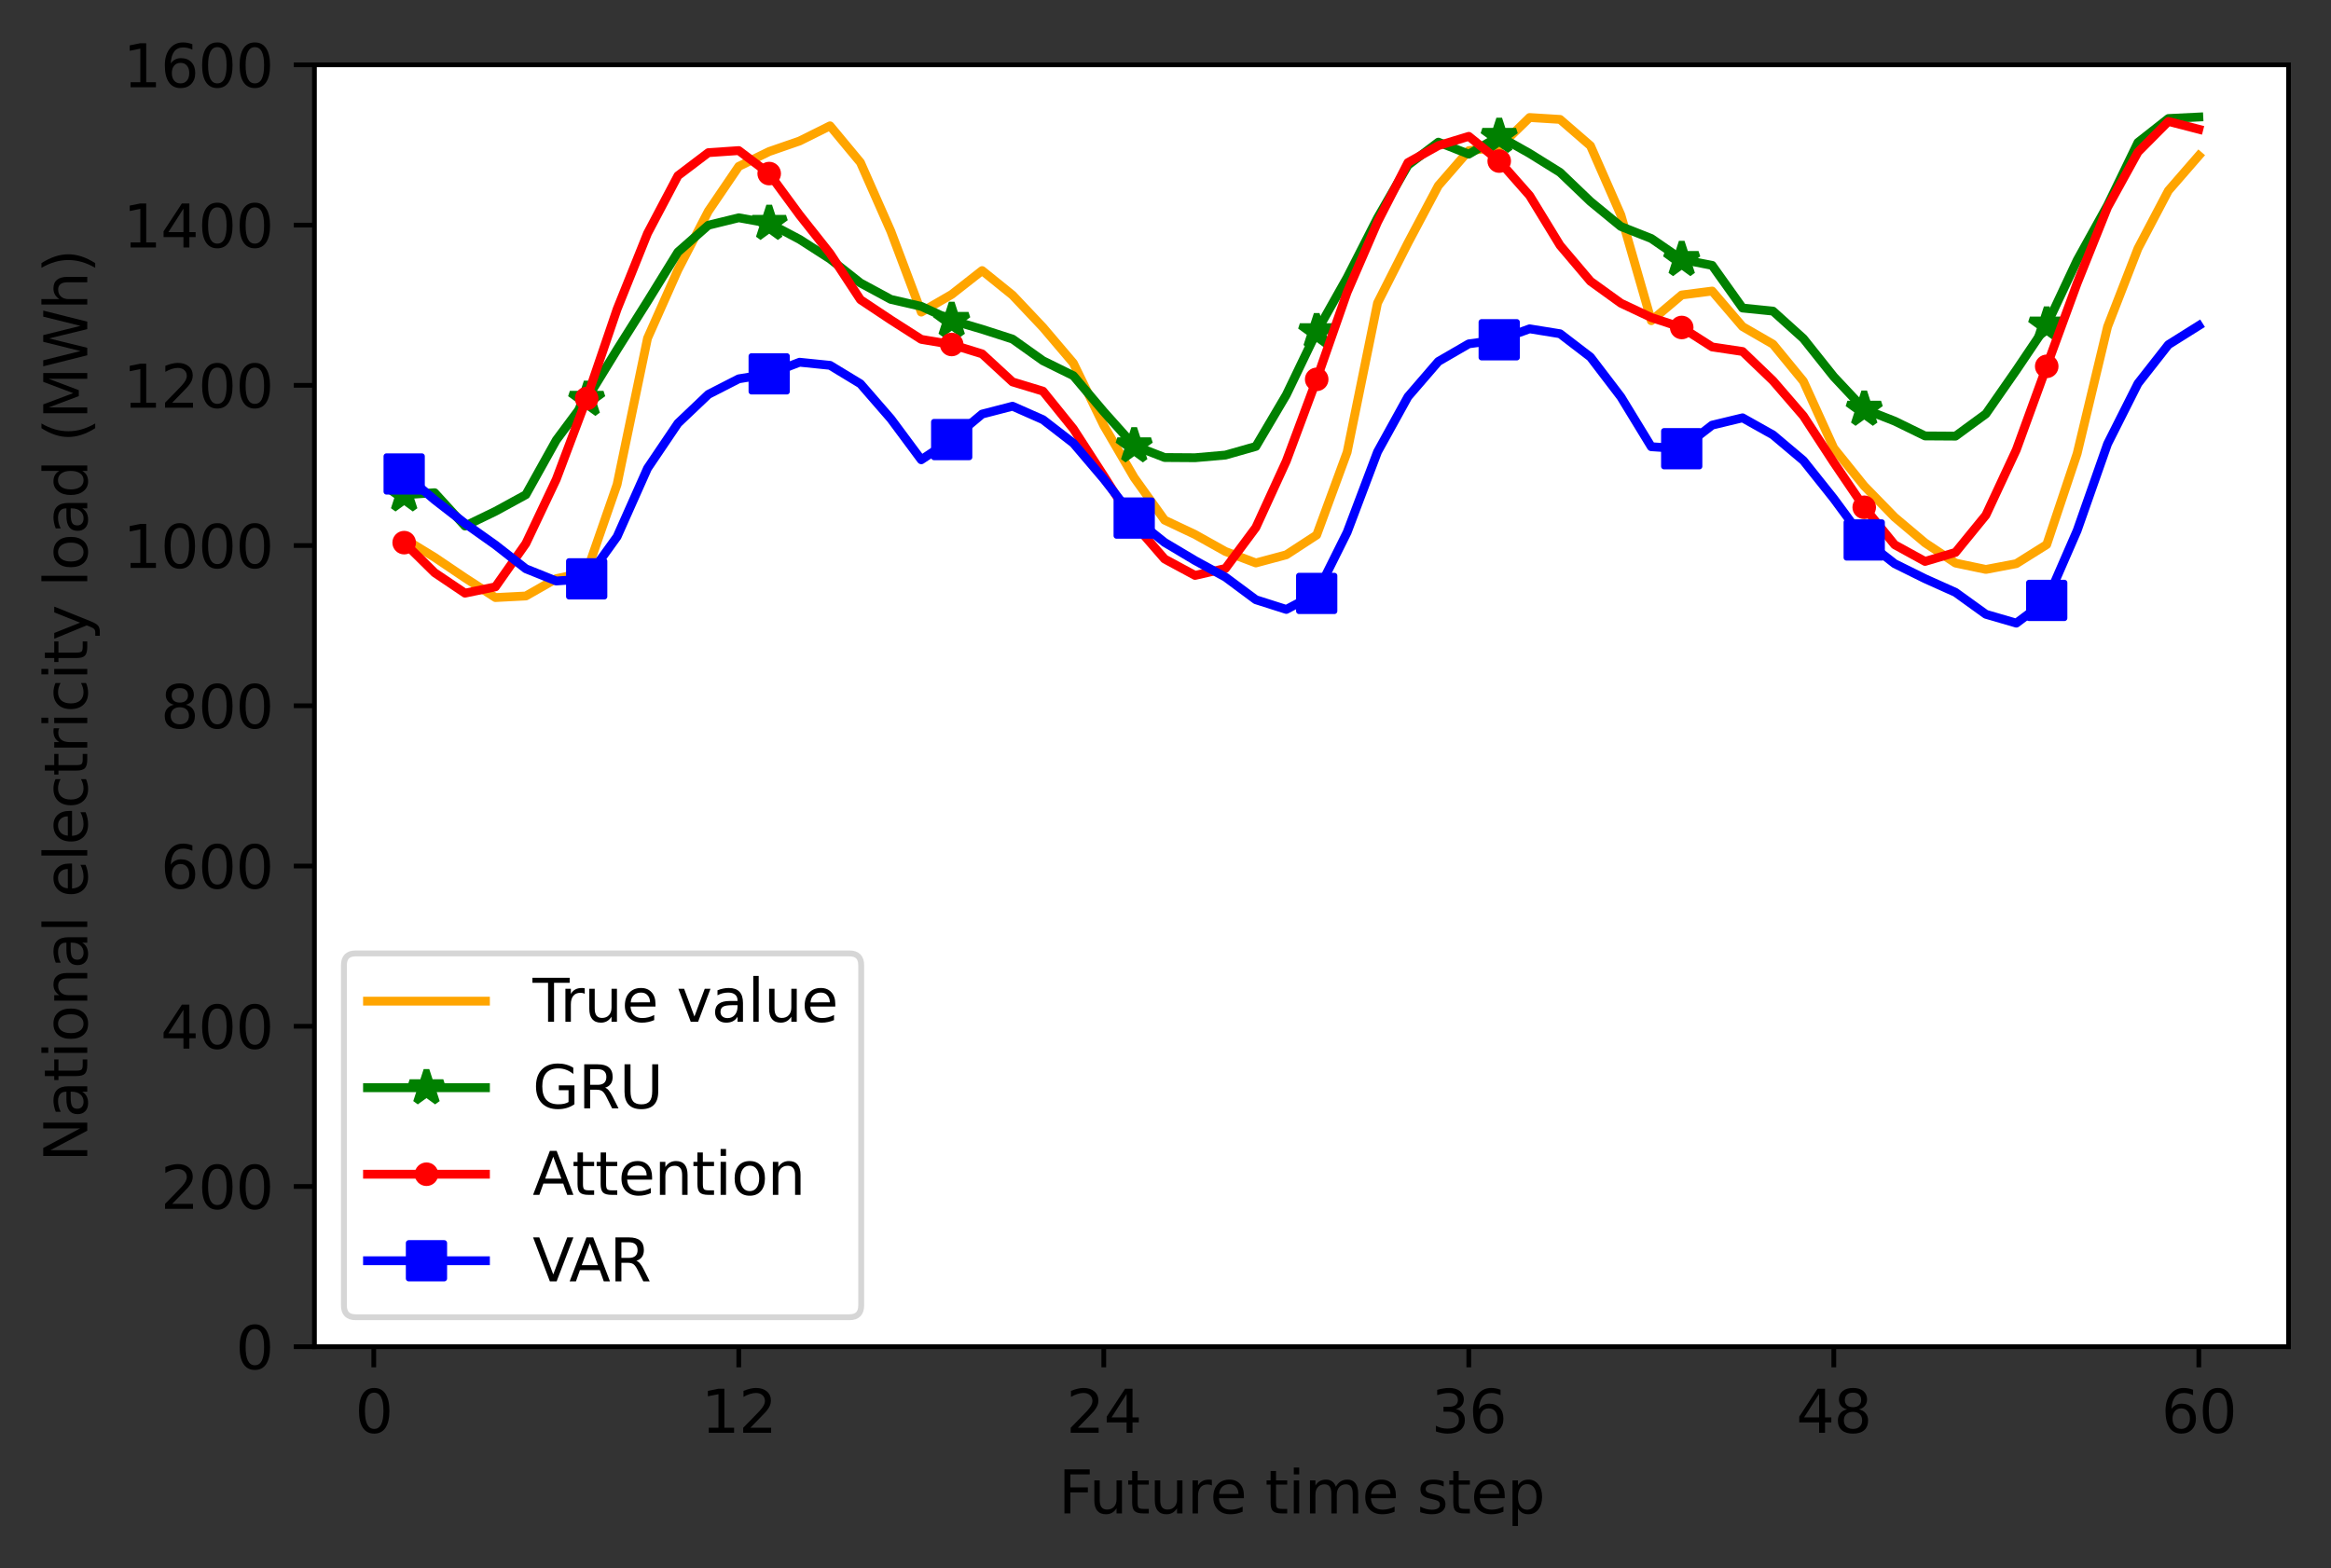 <?xml version="1.0" encoding="utf-8" standalone="no"?>
<!DOCTYPE svg PUBLIC "-//W3C//DTD SVG 1.1//EN"
  "http://www.w3.org/Graphics/SVG/1.1/DTD/svg11.dtd">
<svg xmlns:xlink="http://www.w3.org/1999/xlink" width="395.328pt" height="265.995pt" viewBox="0 0 395.328 265.995" xmlns="http://www.w3.org/2000/svg" version="1.1">
 <rect x="0" y="0" width="395.328" height="265.995" fill="#333333" stroke="none"/>
 <defs>
  <style type="text/css">*{stroke-linejoin: round; stroke-linecap: butt}</style>
 </defs>
 <g id="figure_1">
  <g id="patch_1">
   <path d="M 0 265.995 
L 395.328 265.995 
L 395.328 0 
L 0 0 
L 0 265.995 
z
" style="fill: none"/>
  </g>
  <g id="axes_1">
   <g id="patch_2">
    <path d="M 53.328 228.439 
L 388.128 228.439 
L 388.128 10.999 
L 53.328 10.999 
z
" style="fill: #ffffff"/>
   </g>
   <g id="matplotlib.axis_1">
    <g id="xtick_1">
     <g id="line2d_1">
      <defs>
       <path id="ma1f7065e43" d="M 0 0 
L 0 3.5 
" style="stroke: #000000; stroke-width: 0.8"/>
      </defs>
      <g>
       <use xlink:href="#ma1f7065e43" x="63.388" y="228.439" style="stroke: #000000; stroke-width: 0.8"/>
      </g>
     </g>
     <g id="text_1">
      <!-- 0 -->
      <g transform="translate(60.206 243.038) scale(0.1 -0.1)">
       <defs>
        <path id="DejaVuSans-30" d="M 2034 4250 
Q 1547 4250 1301 3770 
Q 1056 3291 1056 2328 
Q 1056 1369 1301 889 
Q 1547 409 2034 409 
Q 2525 409 2770 889 
Q 3016 1369 3016 2328 
Q 3016 3291 2770 3770 
Q 2525 4250 2034 4250 
z
M 2034 4750 
Q 2819 4750 3233 4129 
Q 3647 3509 3647 2328 
Q 3647 1150 3233 529 
Q 2819 -91 2034 -91 
Q 1250 -91 836 529 
Q 422 1150 422 2328 
Q 422 3509 836 4129 
Q 1250 4750 2034 4750 
z
" transform="scale(0.016)"/>
       </defs>
       <use xlink:href="#DejaVuSans-30"/>
      </g>
     </g>
    </g>
    <g id="xtick_2">
     <g id="line2d_2">
      <g>
       <use xlink:href="#ma1f7065e43" x="125.292" y="228.439" style="stroke: #000000; stroke-width: 0.8"/>
      </g>
     </g>
     <g id="text_2">
      <!-- 12 -->
      <g transform="translate(118.93 243.038) scale(0.1 -0.1)">
       <defs>
        <path id="DejaVuSans-31" d="M 794 531 
L 1825 531 
L 1825 4091 
L 703 3866 
L 703 4441 
L 1819 4666 
L 2450 4666 
L 2450 531 
L 3481 531 
L 3481 0 
L 794 0 
L 794 531 
z
" transform="scale(0.016)"/>
        <path id="DejaVuSans-32" d="M 1228 531 
L 3431 531 
L 3431 0 
L 469 0 
L 469 531 
Q 828 903 1448 1529 
Q 2069 2156 2228 2338 
Q 2531 2678 2651 2914 
Q 2772 3150 2772 3378 
Q 2772 3750 2511 3984 
Q 2250 4219 1831 4219 
Q 1534 4219 1204 4116 
Q 875 4013 500 3803 
L 500 4441 
Q 881 4594 1212 4672 
Q 1544 4750 1819 4750 
Q 2544 4750 2975 4387 
Q 3406 4025 3406 3419 
Q 3406 3131 3298 2873 
Q 3191 2616 2906 2266 
Q 2828 2175 2409 1742 
Q 1991 1309 1228 531 
z
" transform="scale(0.016)"/>
       </defs>
       <use xlink:href="#DejaVuSans-31"/>
       <use xlink:href="#DejaVuSans-32" x="63.623"/>
      </g>
     </g>
    </g>
    <g id="xtick_3">
     <g id="line2d_3">
      <g>
       <use xlink:href="#ma1f7065e43" x="187.197" y="228.439" style="stroke: #000000; stroke-width: 0.8"/>
      </g>
     </g>
     <g id="text_3">
      <!-- 24 -->
      <g transform="translate(180.834 243.038) scale(0.1 -0.1)">
       <defs>
        <path id="DejaVuSans-34" d="M 2419 4116 
L 825 1625 
L 2419 1625 
L 2419 4116 
z
M 2253 4666 
L 3047 4666 
L 3047 1625 
L 3713 1625 
L 3713 1100 
L 3047 1100 
L 3047 0 
L 2419 0 
L 2419 1100 
L 313 1100 
L 313 1709 
L 2253 4666 
z
" transform="scale(0.016)"/>
       </defs>
       <use xlink:href="#DejaVuSans-32"/>
       <use xlink:href="#DejaVuSans-34" x="63.623"/>
      </g>
     </g>
    </g>
    <g id="xtick_4">
     <g id="line2d_4">
      <g>
       <use xlink:href="#ma1f7065e43" x="249.101" y="228.439" style="stroke: #000000; stroke-width: 0.8"/>
      </g>
     </g>
     <g id="text_4">
      <!-- 36 -->
      <g transform="translate(242.739 243.038) scale(0.1 -0.1)">
       <defs>
        <path id="DejaVuSans-33" d="M 2597 2516 
Q 3050 2419 3304 2112 
Q 3559 1806 3559 1356 
Q 3559 666 3084 287 
Q 2609 -91 1734 -91 
Q 1441 -91 1130 -33 
Q 819 25 488 141 
L 488 750 
Q 750 597 1062 519 
Q 1375 441 1716 441 
Q 2309 441 2620 675 
Q 2931 909 2931 1356 
Q 2931 1769 2642 2001 
Q 2353 2234 1838 2234 
L 1294 2234 
L 1294 2753 
L 1863 2753 
Q 2328 2753 2575 2939 
Q 2822 3125 2822 3475 
Q 2822 3834 2567 4026 
Q 2313 4219 1838 4219 
Q 1578 4219 1281 4162 
Q 984 4106 628 3988 
L 628 4550 
Q 988 4650 1302 4700 
Q 1616 4750 1894 4750 
Q 2613 4750 3031 4423 
Q 3450 4097 3450 3541 
Q 3450 3153 3228 2886 
Q 3006 2619 2597 2516 
z
" transform="scale(0.016)"/>
        <path id="DejaVuSans-36" d="M 2113 2584 
Q 1688 2584 1439 2293 
Q 1191 2003 1191 1497 
Q 1191 994 1439 701 
Q 1688 409 2113 409 
Q 2538 409 2786 701 
Q 3034 994 3034 1497 
Q 3034 2003 2786 2293 
Q 2538 2584 2113 2584 
z
M 3366 4563 
L 3366 3988 
Q 3128 4100 2886 4159 
Q 2644 4219 2406 4219 
Q 1781 4219 1451 3797 
Q 1122 3375 1075 2522 
Q 1259 2794 1537 2939 
Q 1816 3084 2150 3084 
Q 2853 3084 3261 2657 
Q 3669 2231 3669 1497 
Q 3669 778 3244 343 
Q 2819 -91 2113 -91 
Q 1303 -91 875 529 
Q 447 1150 447 2328 
Q 447 3434 972 4092 
Q 1497 4750 2381 4750 
Q 2619 4750 2861 4703 
Q 3103 4656 3366 4563 
z
" transform="scale(0.016)"/>
       </defs>
       <use xlink:href="#DejaVuSans-33"/>
       <use xlink:href="#DejaVuSans-36" x="63.623"/>
      </g>
     </g>
    </g>
    <g id="xtick_5">
     <g id="line2d_5">
      <g>
       <use xlink:href="#ma1f7065e43" x="311.005" y="228.439" style="stroke: #000000; stroke-width: 0.8"/>
      </g>
     </g>
     <g id="text_5">
      <!-- 48 -->
      <g transform="translate(304.643 243.038) scale(0.1 -0.1)">
       <defs>
        <path id="DejaVuSans-38" d="M 2034 2216 
Q 1584 2216 1326 1975 
Q 1069 1734 1069 1313 
Q 1069 891 1326 650 
Q 1584 409 2034 409 
Q 2484 409 2743 651 
Q 3003 894 3003 1313 
Q 3003 1734 2745 1975 
Q 2488 2216 2034 2216 
z
M 1403 2484 
Q 997 2584 770 2862 
Q 544 3141 544 3541 
Q 544 4100 942 4425 
Q 1341 4750 2034 4750 
Q 2731 4750 3128 4425 
Q 3525 4100 3525 3541 
Q 3525 3141 3298 2862 
Q 3072 2584 2669 2484 
Q 3125 2378 3379 2068 
Q 3634 1759 3634 1313 
Q 3634 634 3220 271 
Q 2806 -91 2034 -91 
Q 1263 -91 848 271 
Q 434 634 434 1313 
Q 434 1759 690 2068 
Q 947 2378 1403 2484 
z
M 1172 3481 
Q 1172 3119 1398 2916 
Q 1625 2713 2034 2713 
Q 2441 2713 2670 2916 
Q 2900 3119 2900 3481 
Q 2900 3844 2670 4047 
Q 2441 4250 2034 4250 
Q 1625 4250 1398 4047 
Q 1172 3844 1172 3481 
z
" transform="scale(0.016)"/>
       </defs>
       <use xlink:href="#DejaVuSans-34"/>
       <use xlink:href="#DejaVuSans-38" x="63.623"/>
      </g>
     </g>
    </g>
    <g id="xtick_6">
     <g id="line2d_6">
      <g>
       <use xlink:href="#ma1f7065e43" x="372.91" y="228.439" style="stroke: #000000; stroke-width: 0.8"/>
      </g>
     </g>
     <g id="text_6">
      <!-- 60 -->
      <g transform="translate(366.547 243.038) scale(0.1 -0.1)">
       <use xlink:href="#DejaVuSans-36"/>
       <use xlink:href="#DejaVuSans-30" x="63.623"/>
      </g>
     </g>
    </g>
    <g id="text_7">
     <!-- Future time step -->
     <g transform="translate(179.52 256.716) scale(0.1 -0.1)">
      <defs>
       <path id="DejaVuSans-46" d="M 628 4666 
L 3309 4666 
L 3309 4134 
L 1259 4134 
L 1259 2759 
L 3109 2759 
L 3109 2228 
L 1259 2228 
L 1259 0 
L 628 0 
L 628 4666 
z
" transform="scale(0.016)"/>
       <path id="DejaVuSans-75" d="M 544 1381 
L 544 3500 
L 1119 3500 
L 1119 1403 
Q 1119 906 1312 657 
Q 1506 409 1894 409 
Q 2359 409 2629 706 
Q 2900 1003 2900 1516 
L 2900 3500 
L 3475 3500 
L 3475 0 
L 2900 0 
L 2900 538 
Q 2691 219 2414 64 
Q 2138 -91 1772 -91 
Q 1169 -91 856 284 
Q 544 659 544 1381 
z
M 1991 3584 
L 1991 3584 
z
" transform="scale(0.016)"/>
       <path id="DejaVuSans-74" d="M 1172 4494 
L 1172 3500 
L 2356 3500 
L 2356 3053 
L 1172 3053 
L 1172 1153 
Q 1172 725 1289 603 
Q 1406 481 1766 481 
L 2356 481 
L 2356 0 
L 1766 0 
Q 1100 0 847 248 
Q 594 497 594 1153 
L 594 3053 
L 172 3053 
L 172 3500 
L 594 3500 
L 594 4494 
L 1172 4494 
z
" transform="scale(0.016)"/>
       <path id="DejaVuSans-72" d="M 2631 2963 
Q 2534 3019 2420 3045 
Q 2306 3072 2169 3072 
Q 1681 3072 1420 2755 
Q 1159 2438 1159 1844 
L 1159 0 
L 581 0 
L 581 3500 
L 1159 3500 
L 1159 2956 
Q 1341 3275 1631 3429 
Q 1922 3584 2338 3584 
Q 2397 3584 2469 3576 
Q 2541 3569 2628 3553 
L 2631 2963 
z
" transform="scale(0.016)"/>
       <path id="DejaVuSans-65" d="M 3597 1894 
L 3597 1613 
L 953 1613 
Q 991 1019 1311 708 
Q 1631 397 2203 397 
Q 2534 397 2845 478 
Q 3156 559 3463 722 
L 3463 178 
Q 3153 47 2828 -22 
Q 2503 -91 2169 -91 
Q 1331 -91 842 396 
Q 353 884 353 1716 
Q 353 2575 817 3079 
Q 1281 3584 2069 3584 
Q 2775 3584 3186 3129 
Q 3597 2675 3597 1894 
z
M 3022 2063 
Q 3016 2534 2758 2815 
Q 2500 3097 2075 3097 
Q 1594 3097 1305 2825 
Q 1016 2553 972 2059 
L 3022 2063 
z
" transform="scale(0.016)"/>
       <path id="DejaVuSans-20" transform="scale(0.016)"/>
       <path id="DejaVuSans-69" d="M 603 3500 
L 1178 3500 
L 1178 0 
L 603 0 
L 603 3500 
z
M 603 4863 
L 1178 4863 
L 1178 4134 
L 603 4134 
L 603 4863 
z
" transform="scale(0.016)"/>
       <path id="DejaVuSans-6d" d="M 3328 2828 
Q 3544 3216 3844 3400 
Q 4144 3584 4550 3584 
Q 5097 3584 5394 3201 
Q 5691 2819 5691 2113 
L 5691 0 
L 5113 0 
L 5113 2094 
Q 5113 2597 4934 2840 
Q 4756 3084 4391 3084 
Q 3944 3084 3684 2787 
Q 3425 2491 3425 1978 
L 3425 0 
L 2847 0 
L 2847 2094 
Q 2847 2600 2669 2842 
Q 2491 3084 2119 3084 
Q 1678 3084 1418 2786 
Q 1159 2488 1159 1978 
L 1159 0 
L 581 0 
L 581 3500 
L 1159 3500 
L 1159 2956 
Q 1356 3278 1631 3431 
Q 1906 3584 2284 3584 
Q 2666 3584 2933 3390 
Q 3200 3197 3328 2828 
z
" transform="scale(0.016)"/>
       <path id="DejaVuSans-73" d="M 2834 3397 
L 2834 2853 
Q 2591 2978 2328 3040 
Q 2066 3103 1784 3103 
Q 1356 3103 1142 2972 
Q 928 2841 928 2578 
Q 928 2378 1081 2264 
Q 1234 2150 1697 2047 
L 1894 2003 
Q 2506 1872 2764 1633 
Q 3022 1394 3022 966 
Q 3022 478 2636 193 
Q 2250 -91 1575 -91 
Q 1294 -91 989 -36 
Q 684 19 347 128 
L 347 722 
Q 666 556 975 473 
Q 1284 391 1588 391 
Q 1994 391 2212 530 
Q 2431 669 2431 922 
Q 2431 1156 2273 1281 
Q 2116 1406 1581 1522 
L 1381 1569 
Q 847 1681 609 1914 
Q 372 2147 372 2553 
Q 372 3047 722 3315 
Q 1072 3584 1716 3584 
Q 2034 3584 2315 3537 
Q 2597 3491 2834 3397 
z
" transform="scale(0.016)"/>
       <path id="DejaVuSans-70" d="M 1159 525 
L 1159 -1331 
L 581 -1331 
L 581 3500 
L 1159 3500 
L 1159 2969 
Q 1341 3281 1617 3432 
Q 1894 3584 2278 3584 
Q 2916 3584 3314 3078 
Q 3713 2572 3713 1747 
Q 3713 922 3314 415 
Q 2916 -91 2278 -91 
Q 1894 -91 1617 61 
Q 1341 213 1159 525 
z
M 3116 1747 
Q 3116 2381 2855 2742 
Q 2594 3103 2138 3103 
Q 1681 3103 1420 2742 
Q 1159 2381 1159 1747 
Q 1159 1113 1420 752 
Q 1681 391 2138 391 
Q 2594 391 2855 752 
Q 3116 1113 3116 1747 
z
" transform="scale(0.016)"/>
      </defs>
      <use xlink:href="#DejaVuSans-46"/>
      <use xlink:href="#DejaVuSans-75" x="52.02"/>
      <use xlink:href="#DejaVuSans-74" x="115.398"/>
      <use xlink:href="#DejaVuSans-75" x="154.607"/>
      <use xlink:href="#DejaVuSans-72" x="217.986"/>
      <use xlink:href="#DejaVuSans-65" x="256.85"/>
      <use xlink:href="#DejaVuSans-20" x="318.373"/>
      <use xlink:href="#DejaVuSans-74" x="350.16"/>
      <use xlink:href="#DejaVuSans-69" x="389.369"/>
      <use xlink:href="#DejaVuSans-6d" x="417.152"/>
      <use xlink:href="#DejaVuSans-65" x="514.564"/>
      <use xlink:href="#DejaVuSans-20" x="576.088"/>
      <use xlink:href="#DejaVuSans-73" x="607.875"/>
      <use xlink:href="#DejaVuSans-74" x="659.975"/>
      <use xlink:href="#DejaVuSans-65" x="699.184"/>
      <use xlink:href="#DejaVuSans-70" x="760.707"/>
     </g>
    </g>
   </g>
   <g id="matplotlib.axis_2">
    <g id="ytick_1">
     <g id="line2d_7">
      <defs>
       <path id="mff6adc9712" d="M 0 0 
L -3.5 0 
" style="stroke: #000000; stroke-width: 0.8"/>
      </defs>
      <g>
       <use xlink:href="#mff6adc9712" x="53.328" y="228.439" style="stroke: #000000; stroke-width: 0.8"/>
      </g>
     </g>
     <g id="text_8">
      <!-- 0 -->
      <g transform="translate(39.966 232.238) scale(0.1 -0.1)">
       <use xlink:href="#DejaVuSans-30"/>
      </g>
     </g>
    </g>
    <g id="ytick_2">
     <g id="line2d_8">
      <g>
       <use xlink:href="#mff6adc9712" x="53.328" y="201.259" style="stroke: #000000; stroke-width: 0.8"/>
      </g>
     </g>
     <g id="text_9">
      <!-- 200 -->
      <g transform="translate(27.241 205.058) scale(0.1 -0.1)">
       <use xlink:href="#DejaVuSans-32"/>
       <use xlink:href="#DejaVuSans-30" x="63.623"/>
       <use xlink:href="#DejaVuSans-30" x="127.246"/>
      </g>
     </g>
    </g>
    <g id="ytick_3">
     <g id="line2d_9">
      <g>
       <use xlink:href="#mff6adc9712" x="53.328" y="174.079" style="stroke: #000000; stroke-width: 0.8"/>
      </g>
     </g>
     <g id="text_10">
      <!-- 400 -->
      <g transform="translate(27.241 177.878) scale(0.1 -0.1)">
       <use xlink:href="#DejaVuSans-34"/>
       <use xlink:href="#DejaVuSans-30" x="63.623"/>
       <use xlink:href="#DejaVuSans-30" x="127.246"/>
      </g>
     </g>
    </g>
    <g id="ytick_4">
     <g id="line2d_10">
      <g>
       <use xlink:href="#mff6adc9712" x="53.328" y="146.899" style="stroke: #000000; stroke-width: 0.8"/>
      </g>
     </g>
     <g id="text_11">
      <!-- 600 -->
      <g transform="translate(27.241 150.698) scale(0.1 -0.1)">
       <use xlink:href="#DejaVuSans-36"/>
       <use xlink:href="#DejaVuSans-30" x="63.623"/>
       <use xlink:href="#DejaVuSans-30" x="127.246"/>
      </g>
     </g>
    </g>
    <g id="ytick_5">
     <g id="line2d_11">
      <g>
       <use xlink:href="#mff6adc9712" x="53.328" y="119.719" style="stroke: #000000; stroke-width: 0.8"/>
      </g>
     </g>
     <g id="text_12">
      <!-- 800 -->
      <g transform="translate(27.241 123.518) scale(0.1 -0.1)">
       <use xlink:href="#DejaVuSans-38"/>
       <use xlink:href="#DejaVuSans-30" x="63.623"/>
       <use xlink:href="#DejaVuSans-30" x="127.246"/>
      </g>
     </g>
    </g>
    <g id="ytick_6">
     <g id="line2d_12">
      <g>
       <use xlink:href="#mff6adc9712" x="53.328" y="92.539" style="stroke: #000000; stroke-width: 0.8"/>
      </g>
     </g>
     <g id="text_13">
      <!-- 1000 -->
      <g transform="translate(20.878 96.338) scale(0.1 -0.1)">
       <use xlink:href="#DejaVuSans-31"/>
       <use xlink:href="#DejaVuSans-30" x="63.623"/>
       <use xlink:href="#DejaVuSans-30" x="127.246"/>
       <use xlink:href="#DejaVuSans-30" x="190.869"/>
      </g>
     </g>
    </g>
    <g id="ytick_7">
     <g id="line2d_13">
      <g>
       <use xlink:href="#mff6adc9712" x="53.328" y="65.359" style="stroke: #000000; stroke-width: 0.8"/>
      </g>
     </g>
     <g id="text_14">
      <!-- 1200 -->
      <g transform="translate(20.878 69.158) scale(0.1 -0.1)">
       <use xlink:href="#DejaVuSans-31"/>
       <use xlink:href="#DejaVuSans-32" x="63.623"/>
       <use xlink:href="#DejaVuSans-30" x="127.246"/>
       <use xlink:href="#DejaVuSans-30" x="190.869"/>
      </g>
     </g>
    </g>
    <g id="ytick_8">
     <g id="line2d_14">
      <g>
       <use xlink:href="#mff6adc9712" x="53.328" y="38.179" style="stroke: #000000; stroke-width: 0.8"/>
      </g>
     </g>
     <g id="text_15">
      <!-- 1400 -->
      <g transform="translate(20.878 41.978) scale(0.1 -0.1)">
       <use xlink:href="#DejaVuSans-31"/>
       <use xlink:href="#DejaVuSans-34" x="63.623"/>
       <use xlink:href="#DejaVuSans-30" x="127.246"/>
       <use xlink:href="#DejaVuSans-30" x="190.869"/>
      </g>
     </g>
    </g>
    <g id="ytick_9">
     <g id="line2d_15">
      <g>
       <use xlink:href="#mff6adc9712" x="53.328" y="10.999" style="stroke: #000000; stroke-width: 0.8"/>
      </g>
     </g>
     <g id="text_16">
      <!-- 1600 -->
      <g transform="translate(20.878 14.798) scale(0.1 -0.1)">
       <use xlink:href="#DejaVuSans-31"/>
       <use xlink:href="#DejaVuSans-36" x="63.623"/>
       <use xlink:href="#DejaVuSans-30" x="127.246"/>
       <use xlink:href="#DejaVuSans-30" x="190.869"/>
      </g>
     </g>
    </g>
    <g id="text_17">
     <!-- National electricity load (MWh) -->
     <g transform="translate(14.798 197.09) rotate(-90) scale(0.1 -0.1)">
      <defs>
       <path id="DejaVuSans-4e" d="M 628 4666 
L 1478 4666 
L 3547 763 
L 3547 4666 
L 4159 4666 
L 4159 0 
L 3309 0 
L 1241 3903 
L 1241 0 
L 628 0 
L 628 4666 
z
" transform="scale(0.016)"/>
       <path id="DejaVuSans-61" d="M 2194 1759 
Q 1497 1759 1228 1600 
Q 959 1441 959 1056 
Q 959 750 1161 570 
Q 1363 391 1709 391 
Q 2188 391 2477 730 
Q 2766 1069 2766 1631 
L 2766 1759 
L 2194 1759 
z
M 3341 1997 
L 3341 0 
L 2766 0 
L 2766 531 
Q 2569 213 2275 61 
Q 1981 -91 1556 -91 
Q 1019 -91 701 211 
Q 384 513 384 1019 
Q 384 1609 779 1909 
Q 1175 2209 1959 2209 
L 2766 2209 
L 2766 2266 
Q 2766 2663 2505 2880 
Q 2244 3097 1772 3097 
Q 1472 3097 1187 3025 
Q 903 2953 641 2809 
L 641 3341 
Q 956 3463 1253 3523 
Q 1550 3584 1831 3584 
Q 2591 3584 2966 3190 
Q 3341 2797 3341 1997 
z
" transform="scale(0.016)"/>
       <path id="DejaVuSans-6f" d="M 1959 3097 
Q 1497 3097 1228 2736 
Q 959 2375 959 1747 
Q 959 1119 1226 758 
Q 1494 397 1959 397 
Q 2419 397 2687 759 
Q 2956 1122 2956 1747 
Q 2956 2369 2687 2733 
Q 2419 3097 1959 3097 
z
M 1959 3584 
Q 2709 3584 3137 3096 
Q 3566 2609 3566 1747 
Q 3566 888 3137 398 
Q 2709 -91 1959 -91 
Q 1206 -91 779 398 
Q 353 888 353 1747 
Q 353 2609 779 3096 
Q 1206 3584 1959 3584 
z
" transform="scale(0.016)"/>
       <path id="DejaVuSans-6e" d="M 3513 2113 
L 3513 0 
L 2938 0 
L 2938 2094 
Q 2938 2591 2744 2837 
Q 2550 3084 2163 3084 
Q 1697 3084 1428 2787 
Q 1159 2491 1159 1978 
L 1159 0 
L 581 0 
L 581 3500 
L 1159 3500 
L 1159 2956 
Q 1366 3272 1645 3428 
Q 1925 3584 2291 3584 
Q 2894 3584 3203 3211 
Q 3513 2838 3513 2113 
z
" transform="scale(0.016)"/>
       <path id="DejaVuSans-6c" d="M 603 4863 
L 1178 4863 
L 1178 0 
L 603 0 
L 603 4863 
z
" transform="scale(0.016)"/>
       <path id="DejaVuSans-63" d="M 3122 3366 
L 3122 2828 
Q 2878 2963 2633 3030 
Q 2388 3097 2138 3097 
Q 1578 3097 1268 2742 
Q 959 2388 959 1747 
Q 959 1106 1268 751 
Q 1578 397 2138 397 
Q 2388 397 2633 464 
Q 2878 531 3122 666 
L 3122 134 
Q 2881 22 2623 -34 
Q 2366 -91 2075 -91 
Q 1284 -91 818 406 
Q 353 903 353 1747 
Q 353 2603 823 3093 
Q 1294 3584 2113 3584 
Q 2378 3584 2631 3529 
Q 2884 3475 3122 3366 
z
" transform="scale(0.016)"/>
       <path id="DejaVuSans-79" d="M 2059 -325 
Q 1816 -950 1584 -1140 
Q 1353 -1331 966 -1331 
L 506 -1331 
L 506 -850 
L 844 -850 
Q 1081 -850 1212 -737 
Q 1344 -625 1503 -206 
L 1606 56 
L 191 3500 
L 800 3500 
L 1894 763 
L 2988 3500 
L 3597 3500 
L 2059 -325 
z
" transform="scale(0.016)"/>
       <path id="DejaVuSans-64" d="M 2906 2969 
L 2906 4863 
L 3481 4863 
L 3481 0 
L 2906 0 
L 2906 525 
Q 2725 213 2448 61 
Q 2172 -91 1784 -91 
Q 1150 -91 751 415 
Q 353 922 353 1747 
Q 353 2572 751 3078 
Q 1150 3584 1784 3584 
Q 2172 3584 2448 3432 
Q 2725 3281 2906 2969 
z
M 947 1747 
Q 947 1113 1208 752 
Q 1469 391 1925 391 
Q 2381 391 2643 752 
Q 2906 1113 2906 1747 
Q 2906 2381 2643 2742 
Q 2381 3103 1925 3103 
Q 1469 3103 1208 2742 
Q 947 2381 947 1747 
z
" transform="scale(0.016)"/>
       <path id="DejaVuSans-28" d="M 1984 4856 
Q 1566 4138 1362 3434 
Q 1159 2731 1159 2009 
Q 1159 1288 1364 580 
Q 1569 -128 1984 -844 
L 1484 -844 
Q 1016 -109 783 600 
Q 550 1309 550 2009 
Q 550 2706 781 3412 
Q 1013 4119 1484 4856 
L 1984 4856 
z
" transform="scale(0.016)"/>
       <path id="DejaVuSans-4d" d="M 628 4666 
L 1569 4666 
L 2759 1491 
L 3956 4666 
L 4897 4666 
L 4897 0 
L 4281 0 
L 4281 4097 
L 3078 897 
L 2444 897 
L 1241 4097 
L 1241 0 
L 628 0 
L 628 4666 
z
" transform="scale(0.016)"/>
       <path id="DejaVuSans-57" d="M 213 4666 
L 850 4666 
L 1831 722 
L 2809 4666 
L 3519 4666 
L 4500 722 
L 5478 4666 
L 6119 4666 
L 4947 0 
L 4153 0 
L 3169 4050 
L 2175 0 
L 1381 0 
L 213 4666 
z
" transform="scale(0.016)"/>
       <path id="DejaVuSans-68" d="M 3513 2113 
L 3513 0 
L 2938 0 
L 2938 2094 
Q 2938 2591 2744 2837 
Q 2550 3084 2163 3084 
Q 1697 3084 1428 2787 
Q 1159 2491 1159 1978 
L 1159 0 
L 581 0 
L 581 4863 
L 1159 4863 
L 1159 2956 
Q 1366 3272 1645 3428 
Q 1925 3584 2291 3584 
Q 2894 3584 3203 3211 
Q 3513 2838 3513 2113 
z
" transform="scale(0.016)"/>
       <path id="DejaVuSans-29" d="M 513 4856 
L 1013 4856 
Q 1481 4119 1714 3412 
Q 1947 2706 1947 2009 
Q 1947 1309 1714 600 
Q 1481 -109 1013 -844 
L 513 -844 
Q 928 -128 1133 580 
Q 1338 1288 1338 2009 
Q 1338 2731 1133 3434 
Q 928 4138 513 4856 
z
" transform="scale(0.016)"/>
      </defs>
      <use xlink:href="#DejaVuSans-4e"/>
      <use xlink:href="#DejaVuSans-61" x="74.805"/>
      <use xlink:href="#DejaVuSans-74" x="136.084"/>
      <use xlink:href="#DejaVuSans-69" x="175.293"/>
      <use xlink:href="#DejaVuSans-6f" x="203.076"/>
      <use xlink:href="#DejaVuSans-6e" x="264.258"/>
      <use xlink:href="#DejaVuSans-61" x="327.637"/>
      <use xlink:href="#DejaVuSans-6c" x="388.916"/>
      <use xlink:href="#DejaVuSans-20" x="416.699"/>
      <use xlink:href="#DejaVuSans-65" x="448.486"/>
      <use xlink:href="#DejaVuSans-6c" x="510.01"/>
      <use xlink:href="#DejaVuSans-65" x="537.793"/>
      <use xlink:href="#DejaVuSans-63" x="599.316"/>
      <use xlink:href="#DejaVuSans-74" x="654.297"/>
      <use xlink:href="#DejaVuSans-72" x="693.506"/>
      <use xlink:href="#DejaVuSans-69" x="734.619"/>
      <use xlink:href="#DejaVuSans-63" x="762.402"/>
      <use xlink:href="#DejaVuSans-69" x="817.383"/>
      <use xlink:href="#DejaVuSans-74" x="845.166"/>
      <use xlink:href="#DejaVuSans-79" x="884.375"/>
      <use xlink:href="#DejaVuSans-20" x="943.555"/>
      <use xlink:href="#DejaVuSans-6c" x="975.342"/>
      <use xlink:href="#DejaVuSans-6f" x="1003.125"/>
      <use xlink:href="#DejaVuSans-61" x="1064.307"/>
      <use xlink:href="#DejaVuSans-64" x="1125.586"/>
      <use xlink:href="#DejaVuSans-20" x="1189.062"/>
      <use xlink:href="#DejaVuSans-28" x="1220.85"/>
      <use xlink:href="#DejaVuSans-4d" x="1259.863"/>
      <use xlink:href="#DejaVuSans-57" x="1346.143"/>
      <use xlink:href="#DejaVuSans-68" x="1445.02"/>
      <use xlink:href="#DejaVuSans-29" x="1508.398"/>
     </g>
    </g>
   </g>
   <g id="line2d_16">
    <path d="M 68.546 91.383 
L 73.705 94.536 
L 78.864 98.022 
L 84.022 101.363 
L 89.181 101.095 
L 94.34 98.155 
L 99.499 97.037 
L 104.657 82.18 
L 109.816 57.377 
L 114.975 45.774 
L 120.133 35.819 
L 125.292 28.226 
L 130.451 25.703 
L 135.609 23.916 
L 140.768 21.346 
L 145.927 27.561 
L 151.086 39.24 
L 156.244 52.939 
L 161.403 49.946 
L 166.562 45.898 
L 171.72 50.061 
L 176.879 55.525 
L 182.038 61.597 
L 187.197 72.176 
L 192.355 81.017 
L 197.514 88.228 
L 202.673 90.666 
L 207.831 93.547 
L 212.99 95.491 
L 218.149 94.111 
L 223.307 90.746 
L 228.466 76.711 
L 233.625 51.39 
L 238.784 41.2 
L 243.942 31.489 
L 249.101 25.55 
L 254.26 24.976 
L 259.418 19.934 
L 264.577 20.255 
L 269.736 24.724 
L 274.895 36.479 
L 280.053 54.395 
L 285.212 50.036 
L 290.371 49.371 
L 295.529 55.401 
L 300.688 58.382 
L 305.847 64.67 
L 311.005 76.02 
L 316.164 82.437 
L 321.323 87.734 
L 326.482 92.083 
L 331.64 95.512 
L 336.799 96.591 
L 341.958 95.612 
L 347.116 92.374 
L 352.275 76.941 
L 357.434 55.416 
L 362.593 42.139 
L 367.751 32.339 
L 372.91 26.403 
" clip-path="url(#p013b70f0fa)" style="fill: none; stroke: #ffa500; stroke-width: 1.5; stroke-linecap: square"/>
   </g>
   <g id="line2d_17">
    <path d="M 68.546 83.933 
L 73.705 83.579 
L 78.864 89.228 
L 84.022 86.734 
L 89.181 83.915 
L 94.34 74.661 
L 99.499 67.726 
L 104.657 59.306 
L 109.816 51.116 
L 114.975 42.751 
L 120.133 38.206 
L 125.292 36.942 
L 130.451 37.878 
L 135.609 40.607 
L 140.768 43.922 
L 145.927 47.997 
L 151.086 50.787 
L 156.244 51.971 
L 161.403 54.338 
L 166.562 55.853 
L 171.72 57.514 
L 176.879 61.189 
L 182.038 63.73 
L 187.197 69.841 
L 192.355 75.607 
L 197.514 77.607 
L 202.673 77.643 
L 207.831 77.192 
L 212.99 75.724 
L 218.149 66.984 
L 223.307 56.256 
L 228.466 47.089 
L 233.625 36.963 
L 238.784 28.018 
L 243.942 24.114 
L 249.101 26.145 
L 254.26 23.117 
L 259.418 26.029 
L 264.577 29.242 
L 269.736 34.184 
L 274.895 38.416 
L 280.053 40.457 
L 285.212 44.01 
L 290.371 45.014 
L 295.529 52.251 
L 300.688 52.772 
L 305.847 57.426 
L 311.005 63.902 
L 316.164 69.404 
L 321.323 71.43 
L 326.482 73.946 
L 331.64 73.981 
L 336.799 70.205 
L 341.958 62.79 
L 347.116 55.132 
L 352.275 44.139 
L 357.434 34.824 
L 362.593 24.164 
L 367.751 20.105 
L 372.91 19.85 
" clip-path="url(#p013b70f0fa)" style="fill: none; stroke: #008000; stroke-width: 1.5; stroke-linecap: square"/>
    <defs>
     <path id="md5b449822f" d="M 0 -3 
L -0.674 -0.927 
L -2.853 -0.927 
L -1.09 0.354 
L -1.763 2.427 
L -0 1.146 
L 1.763 2.427 
L 1.09 0.354 
L 2.853 -0.927 
L 0.674 -0.927 
z
" style="stroke: #008000; stroke-linejoin: bevel"/>
    </defs>
    <g clip-path="url(#p013b70f0fa)">
     <use xlink:href="#md5b449822f" x="68.546" y="83.933" style="fill: #008000; stroke: #008000; stroke-linejoin: bevel"/>
     <use xlink:href="#md5b449822f" x="99.499" y="67.726" style="fill: #008000; stroke: #008000; stroke-linejoin: bevel"/>
     <use xlink:href="#md5b449822f" x="130.451" y="37.878" style="fill: #008000; stroke: #008000; stroke-linejoin: bevel"/>
     <use xlink:href="#md5b449822f" x="161.403" y="54.338" style="fill: #008000; stroke: #008000; stroke-linejoin: bevel"/>
     <use xlink:href="#md5b449822f" x="192.355" y="75.607" style="fill: #008000; stroke: #008000; stroke-linejoin: bevel"/>
     <use xlink:href="#md5b449822f" x="223.307" y="56.256" style="fill: #008000; stroke: #008000; stroke-linejoin: bevel"/>
     <use xlink:href="#md5b449822f" x="254.26" y="23.117" style="fill: #008000; stroke: #008000; stroke-linejoin: bevel"/>
     <use xlink:href="#md5b449822f" x="285.212" y="44.01" style="fill: #008000; stroke: #008000; stroke-linejoin: bevel"/>
     <use xlink:href="#md5b449822f" x="316.164" y="69.404" style="fill: #008000; stroke: #008000; stroke-linejoin: bevel"/>
     <use xlink:href="#md5b449822f" x="347.116" y="55.132" style="fill: #008000; stroke: #008000; stroke-linejoin: bevel"/>
    </g>
   </g>
   <g id="line2d_18">
    <path d="M 68.546 92.046 
L 73.705 97.142 
L 78.864 100.618 
L 84.022 99.545 
L 89.181 92.203 
L 94.34 81.313 
L 99.499 67.6 
L 104.657 52.443 
L 109.816 39.589 
L 114.975 29.809 
L 120.133 25.895 
L 125.292 25.543 
L 130.451 29.443 
L 135.609 36.471 
L 140.768 42.985 
L 145.927 50.835 
L 151.086 54.268 
L 156.244 57.566 
L 161.403 58.434 
L 166.562 60.025 
L 171.72 64.783 
L 176.879 66.348 
L 182.038 72.741 
L 187.197 80.716 
L 192.355 88.878 
L 197.514 94.822 
L 202.673 97.606 
L 207.831 96.428 
L 212.99 89.475 
L 218.149 78.215 
L 223.307 64.347 
L 228.466 49.58 
L 233.625 37.669 
L 238.784 27.58 
L 243.942 24.699 
L 249.101 23.129 
L 254.26 27.322 
L 259.418 33.178 
L 264.577 41.617 
L 269.736 47.707 
L 274.895 51.43 
L 280.053 53.86 
L 285.212 55.55 
L 290.371 58.85 
L 295.529 59.623 
L 300.688 64.579 
L 305.847 70.551 
L 311.005 78.453 
L 316.164 86.05 
L 321.323 92.4 
L 326.482 95.233 
L 331.64 93.706 
L 336.799 87.378 
L 341.958 76.306 
L 347.116 62.139 
L 352.275 48.048 
L 357.434 35.158 
L 362.593 25.789 
L 367.751 20.597 
L 372.91 21.927 
" clip-path="url(#p013b70f0fa)" style="fill: none; stroke: #ff0000; stroke-width: 1.5; stroke-linecap: square"/>
    <defs>
     <path id="m8031c48e2b" d="M 0 1.5 
C 0.398 1.5 0.779 1.342 1.061 1.061 
C 1.342 0.779 1.5 0.398 1.5 0 
C 1.5 -0.398 1.342 -0.779 1.061 -1.061 
C 0.779 -1.342 0.398 -1.5 0 -1.5 
C -0.398 -1.5 -0.779 -1.342 -1.061 -1.061 
C -1.342 -0.779 -1.5 -0.398 -1.5 0 
C -1.5 0.398 -1.342 0.779 -1.061 1.061 
C -0.779 1.342 -0.398 1.5 0 1.5 
z
" style="stroke: #ff0000"/>
    </defs>
    <g clip-path="url(#p013b70f0fa)">
     <use xlink:href="#m8031c48e2b" x="68.546" y="92.046" style="fill: #ff0000; stroke: #ff0000"/>
     <use xlink:href="#m8031c48e2b" x="99.499" y="67.6" style="fill: #ff0000; stroke: #ff0000"/>
     <use xlink:href="#m8031c48e2b" x="130.451" y="29.443" style="fill: #ff0000; stroke: #ff0000"/>
     <use xlink:href="#m8031c48e2b" x="161.403" y="58.434" style="fill: #ff0000; stroke: #ff0000"/>
     <use xlink:href="#m8031c48e2b" x="192.355" y="88.878" style="fill: #ff0000; stroke: #ff0000"/>
     <use xlink:href="#m8031c48e2b" x="223.307" y="64.347" style="fill: #ff0000; stroke: #ff0000"/>
     <use xlink:href="#m8031c48e2b" x="254.26" y="27.322" style="fill: #ff0000; stroke: #ff0000"/>
     <use xlink:href="#m8031c48e2b" x="285.212" y="55.55" style="fill: #ff0000; stroke: #ff0000"/>
     <use xlink:href="#m8031c48e2b" x="316.164" y="86.05" style="fill: #ff0000; stroke: #ff0000"/>
     <use xlink:href="#m8031c48e2b" x="347.116" y="62.139" style="fill: #ff0000; stroke: #ff0000"/>
    </g>
   </g>
   <g id="line2d_19">
    <path d="M 68.546 80.399 
L 73.705 84.783 
L 78.864 88.782 
L 84.022 92.442 
L 89.181 96.481 
L 94.34 98.552 
L 99.499 98.188 
L 104.657 91.031 
L 109.816 79.438 
L 114.975 71.802 
L 120.133 66.898 
L 125.292 64.259 
L 130.451 63.416 
L 135.609 61.445 
L 140.768 61.97 
L 145.927 65.101 
L 151.086 71.041 
L 156.244 77.988 
L 161.403 74.561 
L 166.562 70.239 
L 171.72 68.905 
L 176.879 71.185 
L 182.038 75.176 
L 187.197 81.248 
L 192.355 87.883 
L 197.514 92.008 
L 202.673 95.085 
L 207.831 97.898 
L 212.99 101.732 
L 218.149 103.376 
L 223.307 100.661 
L 228.466 90.3 
L 233.625 76.642 
L 238.784 67.296 
L 243.942 61.315 
L 249.101 58.323 
L 254.26 57.633 
L 259.418 55.778 
L 264.577 56.612 
L 269.736 60.569 
L 274.895 67.325 
L 280.053 75.777 
L 285.212 76.115 
L 290.371 72.117 
L 295.529 70.875 
L 300.688 73.771 
L 305.847 78.121 
L 311.005 84.591 
L 316.164 91.592 
L 321.323 95.615 
L 326.482 98.168 
L 331.64 100.481 
L 336.799 104.2 
L 341.958 105.701 
L 347.116 101.848 
L 352.275 89.997 
L 357.434 75.292 
L 362.593 65.044 
L 367.751 58.467 
L 372.91 55.228 
" clip-path="url(#p013b70f0fa)" style="fill: none; stroke: #0000ff; stroke-width: 1.5; stroke-linecap: square"/>
    <defs>
     <path id="m7fef6fd885" d="M -3 3 
L 3 3 
L 3 -3 
L -3 -3 
z
" style="stroke: #0000ff; stroke-linejoin: miter"/>
    </defs>
    <g clip-path="url(#p013b70f0fa)">
     <use xlink:href="#m7fef6fd885" x="68.546" y="80.399" style="fill: #0000ff; stroke: #0000ff; stroke-linejoin: miter"/>
     <use xlink:href="#m7fef6fd885" x="99.499" y="98.188" style="fill: #0000ff; stroke: #0000ff; stroke-linejoin: miter"/>
     <use xlink:href="#m7fef6fd885" x="130.451" y="63.416" style="fill: #0000ff; stroke: #0000ff; stroke-linejoin: miter"/>
     <use xlink:href="#m7fef6fd885" x="161.403" y="74.561" style="fill: #0000ff; stroke: #0000ff; stroke-linejoin: miter"/>
     <use xlink:href="#m7fef6fd885" x="192.355" y="87.883" style="fill: #0000ff; stroke: #0000ff; stroke-linejoin: miter"/>
     <use xlink:href="#m7fef6fd885" x="223.307" y="100.661" style="fill: #0000ff; stroke: #0000ff; stroke-linejoin: miter"/>
     <use xlink:href="#m7fef6fd885" x="254.26" y="57.633" style="fill: #0000ff; stroke: #0000ff; stroke-linejoin: miter"/>
     <use xlink:href="#m7fef6fd885" x="285.212" y="76.115" style="fill: #0000ff; stroke: #0000ff; stroke-linejoin: miter"/>
     <use xlink:href="#m7fef6fd885" x="316.164" y="91.592" style="fill: #0000ff; stroke: #0000ff; stroke-linejoin: miter"/>
     <use xlink:href="#m7fef6fd885" x="347.116" y="101.848" style="fill: #0000ff; stroke: #0000ff; stroke-linejoin: miter"/>
    </g>
   </g>
   <g id="patch_3">
    <path d="M 53.328 228.439 
L 53.328 10.999 
" style="fill: none; stroke: #000000; stroke-width: 0.8; stroke-linejoin: miter; stroke-linecap: square"/>
   </g>
   <g id="patch_4">
    <path d="M 388.128 228.439 
L 388.128 10.999 
" style="fill: none; stroke: #000000; stroke-width: 0.8; stroke-linejoin: miter; stroke-linecap: square"/>
   </g>
   <g id="patch_5">
    <path d="M 53.328 228.439 
L 388.128 228.439 
" style="fill: none; stroke: #000000; stroke-width: 0.8; stroke-linejoin: miter; stroke-linecap: square"/>
   </g>
   <g id="patch_6">
    <path d="M 53.328 10.999 
L 388.128 10.999 
" style="fill: none; stroke: #000000; stroke-width: 0.8; stroke-linejoin: miter; stroke-linecap: square"/>
   </g>
   <g id="legend_1">
    <g id="patch_7">
     <path d="M 60.328 223.439 
L 144.056 223.439 
Q 146.056 223.439 146.056 221.439 
L 146.056 163.727 
Q 146.056 161.727 144.056 161.727 
L 60.328 161.727 
Q 58.328 161.727 58.328 163.727 
L 58.328 221.439 
Q 58.328 223.439 60.328 223.439 
z
" style="fill: #ffffff; opacity: 0.8; stroke: #cccccc; stroke-linejoin: miter"/>
    </g>
    <g id="line2d_20">
     <path d="M 62.328 169.825 
L 72.328 169.825 
L 82.328 169.825 
" style="fill: none; stroke: #ffa500; stroke-width: 1.5; stroke-linecap: square"/>
    </g>
    <g id="text_18">
     <!-- True value -->
     <g transform="translate(90.328 173.325) scale(0.1 -0.1)">
      <defs>
       <path id="DejaVuSans-54" d="M -19 4666 
L 3928 4666 
L 3928 4134 
L 2272 4134 
L 2272 0 
L 1638 0 
L 1638 4134 
L -19 4134 
L -19 4666 
z
" transform="scale(0.016)"/>
       <path id="DejaVuSans-76" d="M 191 3500 
L 800 3500 
L 1894 563 
L 2988 3500 
L 3597 3500 
L 2284 0 
L 1503 0 
L 191 3500 
z
" transform="scale(0.016)"/>
      </defs>
      <use xlink:href="#DejaVuSans-54"/>
      <use xlink:href="#DejaVuSans-72" x="46.334"/>
      <use xlink:href="#DejaVuSans-75" x="87.447"/>
      <use xlink:href="#DejaVuSans-65" x="150.826"/>
      <use xlink:href="#DejaVuSans-20" x="212.35"/>
      <use xlink:href="#DejaVuSans-76" x="244.137"/>
      <use xlink:href="#DejaVuSans-61" x="303.316"/>
      <use xlink:href="#DejaVuSans-6c" x="364.596"/>
      <use xlink:href="#DejaVuSans-75" x="392.379"/>
      <use xlink:href="#DejaVuSans-65" x="455.758"/>
     </g>
    </g>
    <g id="line2d_21">
     <path d="M 62.328 184.503 
L 72.328 184.503 
L 82.328 184.503 
" style="fill: none; stroke: #008000; stroke-width: 1.5; stroke-linecap: square"/>
     <g>
      <use xlink:href="#md5b449822f" x="72.328" y="184.503" style="fill: #008000; stroke: #008000; stroke-linejoin: bevel"/>
     </g>
    </g>
    <g id="text_19">
     <!-- GRU -->
     <g transform="translate(90.328 188.003) scale(0.1 -0.1)">
      <defs>
       <path id="DejaVuSans-47" d="M 3809 666 
L 3809 1919 
L 2778 1919 
L 2778 2438 
L 4434 2438 
L 4434 434 
Q 4069 175 3628 42 
Q 3188 -91 2688 -91 
Q 1594 -91 976 548 
Q 359 1188 359 2328 
Q 359 3472 976 4111 
Q 1594 4750 2688 4750 
Q 3144 4750 3555 4637 
Q 3966 4525 4313 4306 
L 4313 3634 
Q 3963 3931 3569 4081 
Q 3175 4231 2741 4231 
Q 1884 4231 1454 3753 
Q 1025 3275 1025 2328 
Q 1025 1384 1454 906 
Q 1884 428 2741 428 
Q 3075 428 3337 486 
Q 3600 544 3809 666 
z
" transform="scale(0.016)"/>
       <path id="DejaVuSans-52" d="M 2841 2188 
Q 3044 2119 3236 1894 
Q 3428 1669 3622 1275 
L 4263 0 
L 3584 0 
L 2988 1197 
Q 2756 1666 2539 1819 
Q 2322 1972 1947 1972 
L 1259 1972 
L 1259 0 
L 628 0 
L 628 4666 
L 2053 4666 
Q 2853 4666 3247 4331 
Q 3641 3997 3641 3322 
Q 3641 2881 3436 2590 
Q 3231 2300 2841 2188 
z
M 1259 4147 
L 1259 2491 
L 2053 2491 
Q 2509 2491 2742 2702 
Q 2975 2913 2975 3322 
Q 2975 3731 2742 3939 
Q 2509 4147 2053 4147 
L 1259 4147 
z
" transform="scale(0.016)"/>
       <path id="DejaVuSans-55" d="M 556 4666 
L 1191 4666 
L 1191 1831 
Q 1191 1081 1462 751 
Q 1734 422 2344 422 
Q 2950 422 3222 751 
Q 3494 1081 3494 1831 
L 3494 4666 
L 4128 4666 
L 4128 1753 
Q 4128 841 3676 375 
Q 3225 -91 2344 -91 
Q 1459 -91 1007 375 
Q 556 841 556 1753 
L 556 4666 
z
" transform="scale(0.016)"/>
      </defs>
      <use xlink:href="#DejaVuSans-47"/>
      <use xlink:href="#DejaVuSans-52" x="77.49"/>
      <use xlink:href="#DejaVuSans-55" x="146.973"/>
     </g>
    </g>
    <g id="line2d_22">
     <path d="M 62.328 199.181 
L 72.328 199.181 
L 82.328 199.181 
" style="fill: none; stroke: #ff0000; stroke-width: 1.5; stroke-linecap: square"/>
     <g>
      <use xlink:href="#m8031c48e2b" x="72.328" y="199.181" style="fill: #ff0000; stroke: #ff0000"/>
     </g>
    </g>
    <g id="text_20">
     <!-- Attention -->
     <g transform="translate(90.328 202.681) scale(0.1 -0.1)">
      <defs>
       <path id="DejaVuSans-41" d="M 2188 4044 
L 1331 1722 
L 3047 1722 
L 2188 4044 
z
M 1831 4666 
L 2547 4666 
L 4325 0 
L 3669 0 
L 3244 1197 
L 1141 1197 
L 716 0 
L 50 0 
L 1831 4666 
z
" transform="scale(0.016)"/>
      </defs>
      <use xlink:href="#DejaVuSans-41"/>
      <use xlink:href="#DejaVuSans-74" x="66.658"/>
      <use xlink:href="#DejaVuSans-74" x="105.867"/>
      <use xlink:href="#DejaVuSans-65" x="145.076"/>
      <use xlink:href="#DejaVuSans-6e" x="206.6"/>
      <use xlink:href="#DejaVuSans-74" x="269.979"/>
      <use xlink:href="#DejaVuSans-69" x="309.188"/>
      <use xlink:href="#DejaVuSans-6f" x="336.971"/>
      <use xlink:href="#DejaVuSans-6e" x="398.152"/>
     </g>
    </g>
    <g id="line2d_23">
     <path d="M 62.328 213.86 
L 72.328 213.86 
L 82.328 213.86 
" style="fill: none; stroke: #0000ff; stroke-width: 1.5; stroke-linecap: square"/>
     <g>
      <use xlink:href="#m7fef6fd885" x="72.328" y="213.86" style="fill: #0000ff; stroke: #0000ff; stroke-linejoin: miter"/>
     </g>
    </g>
    <g id="text_21">
     <!-- VAR -->
     <g transform="translate(90.328 217.36) scale(0.1 -0.1)">
      <defs>
       <path id="DejaVuSans-56" d="M 1831 0 
L 50 4666 
L 709 4666 
L 2188 738 
L 3669 4666 
L 4325 4666 
L 2547 0 
L 1831 0 
z
" transform="scale(0.016)"/>
      </defs>
      <use xlink:href="#DejaVuSans-56"/>
      <use xlink:href="#DejaVuSans-41" x="62.033"/>
      <use xlink:href="#DejaVuSans-52" x="130.441"/>
     </g>
    </g>
   </g>
  </g>
 </g>
 <defs>
  <clipPath id="p013b70f0fa">
   <rect x="53.328" y="10.999" width="334.8" height="217.44"/>
  </clipPath>
 </defs>
</svg>
